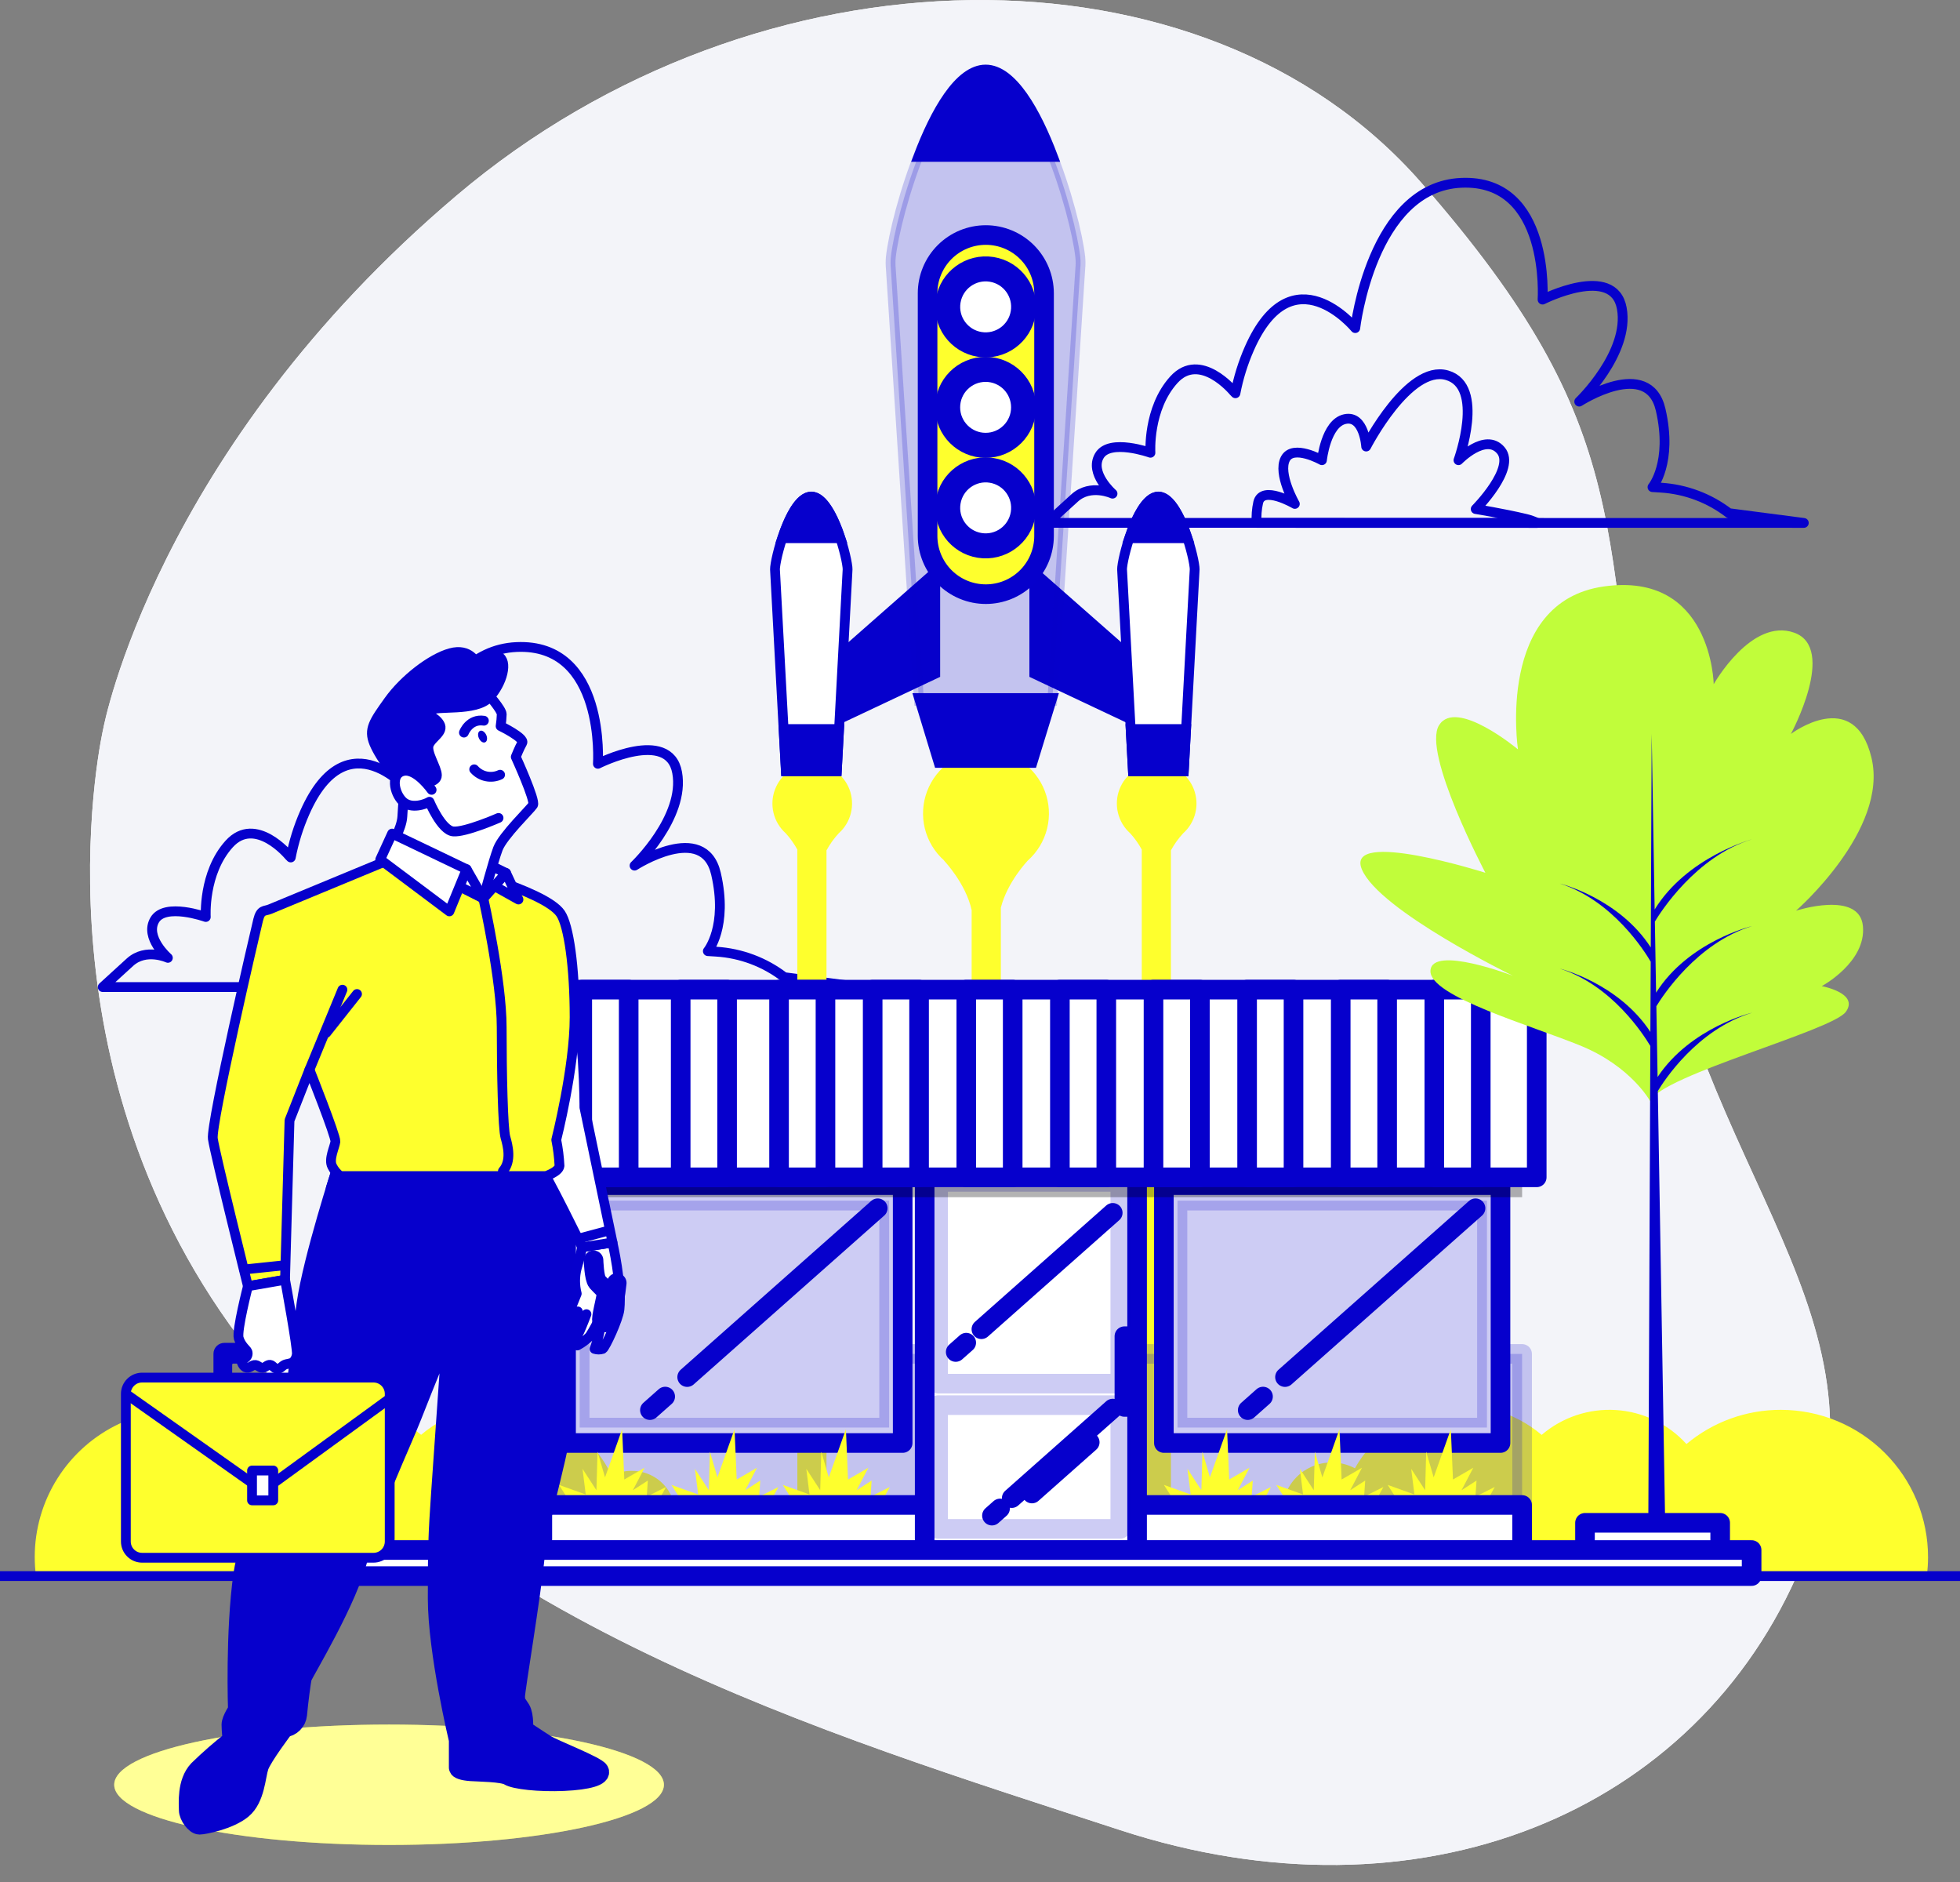 <svg width="100" height="96" viewBox="0 0 100 96" fill="none" xmlns="http://www.w3.org/2000/svg">
<rect x="0" y="0" width="100" height="96" fill="#808080" stroke="none"/>
<g clip-path="url(#clip0_104_4244)">
<path d="M5.275 37.141C5.275 37.141 1.381 53.775 12.224 68.265C23.066 82.755 41.964 88.389 57.155 93.354C72.345 98.319 86.576 92.588 91.912 79.822C97.249 67.056 86.468 60.177 84.091 43.504C81.714 26.83 83.611 22.021 72.524 9.332C61.436 -3.357 38.68 -3.062 23.297 9.972C7.913 23.006 5.275 37.141 5.275 37.141Z" fill="white"/>
<path d="M5.275 37.141C5.275 37.141 1.381 53.775 12.224 68.265C23.066 82.755 41.964 88.389 57.155 93.354C72.345 98.319 86.576 92.588 91.912 79.822C97.249 67.056 86.468 60.177 84.091 43.504C81.714 26.83 83.611 22.021 72.524 9.332C61.436 -3.357 38.68 -3.062 23.297 9.972C7.913 23.006 5.275 37.141 5.275 37.141Z" fill="#F3F4F9"/>
<path d="M78.43 26.674C78.243 26.584 78.048 26.515 77.846 26.467C76.668 26.188 75.291 25.966 75.291 25.966C75.291 25.966 77.356 23.889 76.57 22.97C75.785 22.052 74.412 23.475 74.412 23.475C74.412 23.475 75.785 19.698 73.824 19.14C71.863 18.581 69.703 22.777 69.703 22.777C69.703 22.777 69.605 21.167 68.622 21.377C67.64 21.587 67.446 23.475 67.446 23.475C67.446 23.475 65.973 22.644 65.577 23.407C65.18 24.169 66.063 25.704 66.063 25.704C66.063 25.704 64.401 24.726 64.193 25.634C64.117 25.974 64.091 26.324 64.114 26.672L78.43 26.674Z" stroke="#0600CC" stroke-width="0.5" stroke-linecap="round" stroke-linejoin="round"/>
<path d="M92.031 26.674L88.209 26.176C87.209 25.407 86.002 24.954 84.743 24.875L84.311 24.848C84.311 24.848 85.35 23.602 84.727 20.901C84.103 18.201 80.572 20.486 80.572 20.486C80.572 20.486 83.16 18.014 82.745 15.728C82.329 13.443 78.702 15.282 78.702 15.282C78.702 15.282 79.118 9.118 74.547 9.326C69.977 9.533 69.146 16.736 69.146 16.736C69.146 16.736 65.928 12.822 63.744 17.775C63.422 18.507 63.182 19.274 63.032 20.06L62.941 19.968C62.941 19.968 61.229 17.891 59.889 19.372C58.549 20.853 58.696 23.095 58.696 23.095C58.696 23.095 56.619 22.351 56.091 23.244C55.563 24.138 56.762 25.181 56.762 25.181C56.762 25.181 55.645 24.659 54.826 25.403C54.311 25.87 53.771 26.365 53.438 26.67L92.031 26.674Z" stroke="#0600CC" stroke-width="0.5" stroke-linecap="round" stroke-linejoin="round"/>
<path d="M43.834 50.343L40.012 49.845C39.012 49.076 37.805 48.624 36.547 48.544L36.114 48.517C36.114 48.517 37.153 47.271 36.53 44.57C35.907 41.87 32.375 44.155 32.375 44.155C32.375 44.155 34.964 41.693 34.548 39.408C34.133 37.123 30.505 38.961 30.505 38.961C30.505 38.961 30.921 32.797 26.35 33.005C21.78 33.213 20.949 40.415 20.949 40.415C20.949 40.415 17.731 36.502 15.548 41.454C15.225 42.187 14.986 42.953 14.835 43.739L14.744 43.648C14.744 43.648 13.032 41.571 11.692 43.052C10.352 44.533 10.499 46.775 10.499 46.775C10.499 46.775 8.422 46.031 7.894 46.924C7.367 47.817 8.565 48.86 8.565 48.86C8.565 48.86 7.448 48.339 6.629 49.083C6.114 49.55 5.574 50.044 5.241 50.35L43.834 50.343Z" stroke="#0600CC" stroke-width="0.5" stroke-linecap="round" stroke-linejoin="round"/>
<path d="M90.857 71.915C89.097 71.912 87.393 72.53 86.044 73.66C85.116 72.635 83.825 72.013 82.445 71.925C81.065 71.838 79.706 72.293 78.656 73.193C77.951 72.594 77.122 72.159 76.229 71.918C75.336 71.677 74.401 71.636 73.49 71.799C72.58 71.962 71.716 72.324 70.962 72.859C70.208 73.395 69.581 74.09 69.127 74.896C68.743 74.691 68.312 74.59 67.877 74.6C67.442 74.612 67.016 74.735 66.643 74.959C66.27 75.183 65.961 75.5 65.746 75.879C65.532 76.258 65.419 76.686 65.419 77.121C65.42 77.22 65.426 77.318 65.437 77.416C65.281 77.398 65.123 77.389 64.966 77.389C63.997 77.391 63.061 77.736 62.323 78.363C61.694 77.826 60.893 77.531 60.065 77.532C59.955 77.532 59.847 77.532 59.741 77.551V43.377C59.912 43.062 60.121 42.77 60.364 42.507C60.672 42.233 60.889 41.872 60.987 41.472C61.085 41.072 61.059 40.651 60.913 40.266C60.767 39.881 60.506 39.55 60.167 39.316C59.828 39.082 59.426 38.957 59.014 38.957C58.602 38.957 58.2 39.082 57.861 39.316C57.522 39.55 57.261 39.881 57.115 40.266C56.968 40.651 56.943 41.072 57.041 41.472C57.139 41.872 57.356 42.233 57.664 42.507C57.893 42.759 58.091 43.038 58.254 43.338V78.052C57.978 78.224 57.728 78.434 57.51 78.675C56.724 78.019 55.752 77.624 54.731 77.548C53.71 77.472 52.69 77.717 51.816 78.249C51.576 78.104 51.324 77.98 51.064 77.877V46.3C51.396 44.983 52.441 43.894 52.441 43.894C52.927 43.461 53.27 42.891 53.425 42.258C53.58 41.626 53.539 40.962 53.307 40.353C53.075 39.745 52.664 39.221 52.128 38.851C51.592 38.482 50.956 38.284 50.305 38.284C49.654 38.284 49.019 38.482 48.482 38.851C47.946 39.221 47.535 39.745 47.304 40.353C47.072 40.962 47.031 41.626 47.185 42.258C47.34 42.891 47.683 43.461 48.17 43.894V43.905C48.17 43.905 49.273 45.056 49.574 46.423V77.539C49.474 77.539 49.377 77.528 49.277 77.528C48.127 77.527 47.014 77.931 46.132 78.669C45.644 78.129 44.998 77.756 44.287 77.604C43.575 77.452 42.834 77.529 42.168 77.823V43.377C42.339 43.062 42.548 42.77 42.791 42.507C43.099 42.233 43.316 41.872 43.414 41.472C43.512 41.072 43.486 40.651 43.34 40.266C43.193 39.881 42.933 39.55 42.594 39.316C42.255 39.082 41.853 38.957 41.441 38.957C41.029 38.957 40.627 39.082 40.288 39.316C39.948 39.55 39.688 39.881 39.542 40.266C39.395 40.651 39.369 41.072 39.467 41.472C39.565 41.872 39.783 42.233 40.09 42.507C40.319 42.759 40.517 43.038 40.681 43.338V77.921C39.935 77.498 39.075 77.32 38.224 77.413C37.371 77.506 36.57 77.865 35.934 78.438C35.95 78.358 35.959 78.277 35.959 78.195C35.959 77.868 35.828 77.554 35.597 77.323C35.366 77.091 35.052 76.961 34.724 76.961C34.63 76.96 34.536 76.972 34.444 76.994C34.385 76.445 34.121 75.938 33.706 75.574C33.29 75.21 32.753 75.016 32.2 75.029C31.856 75.028 31.516 75.109 31.209 75.266C30.795 74.399 30.187 73.64 29.433 73.045C28.678 72.451 27.797 72.037 26.858 71.836C25.919 71.636 24.946 71.653 24.014 71.888C23.083 72.122 22.217 72.567 21.485 73.189C20.435 72.289 19.075 71.835 17.695 71.922C16.315 72.009 15.024 72.631 14.095 73.656C12.999 72.74 11.664 72.156 10.247 71.973C8.83 71.789 7.39 72.014 6.096 72.62C4.802 73.226 3.708 74.189 2.942 75.395C2.176 76.601 1.77 78 1.772 79.429C1.772 79.753 1.794 80.076 1.836 80.397H98.305C98.347 80.077 98.369 79.754 98.369 79.431C98.37 78.444 98.176 77.467 97.799 76.555C97.421 75.643 96.868 74.815 96.17 74.117C95.473 73.419 94.644 72.865 93.733 72.487C92.821 72.109 91.844 71.915 90.857 71.915Z" fill="#FEFF2D"/>
<path d="M42.241 40.585C42.241 40.118 41.86 39.376 41.393 39.376C40.926 39.376 40.545 40.118 40.545 40.585C40.545 41.052 41.264 41.989 41.393 41.989C41.522 41.989 42.241 41.054 42.241 40.585Z" fill="#FEFF2D"/>
<path d="M59.843 40.585C59.843 40.118 59.463 39.376 58.995 39.376C58.528 39.376 58.148 40.118 58.148 40.585C58.148 41.052 58.867 41.989 58.995 41.989C59.124 41.989 59.843 41.054 59.843 40.585Z" fill="#FEFF2D"/>
<path d="M41.489 35.007L47.467 29.747V34.209L41.887 36.841L41.489 35.007Z" fill="#0600CC" stroke="#0600CC" stroke-miterlimit="10"/>
<path d="M42.694 39.337H40.095L39.546 29.157C39.538 29.083 39.538 29.009 39.546 28.935C39.638 28.093 40.429 25.334 41.391 25.334C42.355 25.334 43.147 28.093 43.238 28.935C43.246 29.009 43.246 29.083 43.238 29.157L42.694 39.337Z" fill="white" stroke="#0600CC" stroke-width="0.5" stroke-miterlimit="10"/>
<path d="M39.91 27.453H42.883C42.544 26.431 42.004 25.328 41.395 25.328C40.786 25.328 40.248 26.431 39.91 27.453Z" fill="#0600CC" stroke="#0600CC" stroke-width="0.5" stroke-miterlimit="10"/>
<path d="M39.982 37.188L40.099 39.336H42.694L42.81 37.188H39.982Z" fill="#0600CC" stroke="#0600CC" stroke-width="0.5" stroke-miterlimit="10"/>
<path d="M58.999 35.007L53.02 29.747V34.209L58.6 36.841L58.999 35.007Z" fill="#0600CC" stroke="#0600CC" stroke-miterlimit="10"/>
<path d="M57.803 39.337H60.398L60.946 29.157C60.954 29.083 60.954 29.009 60.946 28.935C60.855 28.093 60.063 25.334 59.101 25.334C58.137 25.334 57.346 28.093 57.254 28.935C57.246 29.009 57.246 29.083 57.254 29.157L57.803 39.337Z" fill="white" stroke="#0600CC" stroke-width="0.5" stroke-miterlimit="10"/>
<path d="M60.514 37.188L60.398 39.336H57.803L57.687 37.188H60.514Z" fill="#0600CC" stroke="#0600CC" stroke-width="0.5" stroke-miterlimit="10"/>
<path d="M57.614 27.453H60.587C60.248 26.431 59.708 25.328 59.101 25.328C58.495 25.328 57.961 26.431 57.614 27.453Z" fill="#0600CC" stroke="#0600CC" stroke-width="0.5" stroke-miterlimit="10"/>
<path d="M51.618 40.841C51.618 40.485 51.477 40.144 51.226 39.893C50.974 39.642 50.634 39.501 50.278 39.501C49.923 39.501 49.582 39.642 49.331 39.893C49.079 40.144 48.938 40.485 48.938 40.841C48.938 41.58 50.077 43.059 50.278 43.059C50.436 43.059 51.618 41.58 51.618 40.841Z" fill="#FEFF2D"/>
<path opacity="0.2" d="M53.687 35.751H46.888L45.45 13.699C45.432 13.506 45.432 13.312 45.45 13.119C45.689 10.915 47.763 3.692 50.282 3.692C52.804 3.692 54.878 10.915 55.117 13.119C55.136 13.312 55.136 13.506 55.117 13.699L53.687 35.751Z" fill="#0600CC" stroke="#0600CC" stroke-width="0.5" stroke-miterlimit="10"/>
<path d="M50.297 30.308C49.907 30.308 49.52 30.231 49.16 30.082C48.8 29.933 48.472 29.714 48.196 29.438C47.92 29.162 47.702 28.834 47.552 28.474C47.403 28.114 47.326 27.727 47.326 27.337V14.958C47.326 14.568 47.403 14.181 47.552 13.821C47.702 13.461 47.92 13.133 48.196 12.858C48.472 12.582 48.8 12.363 49.16 12.214C49.521 12.065 49.907 11.989 50.297 11.989C51.084 11.989 51.84 12.302 52.397 12.858C52.954 13.415 53.267 14.17 53.268 14.958V27.335C53.268 27.725 53.191 28.112 53.042 28.473C52.893 28.833 52.674 29.161 52.398 29.437C52.122 29.713 51.795 29.932 51.434 30.082C51.074 30.231 50.687 30.308 50.297 30.308Z" fill="#FEFF2D" stroke="#0600CC" stroke-miterlimit="10"/>
<path d="M52.672 38.915H47.893L46.888 35.607H53.687L52.672 38.915Z" fill="#0600CC" stroke="#0600CC" stroke-width="0.5" stroke-miterlimit="10"/>
<path d="M51.053 17.331C52.118 16.907 52.638 15.7 52.214 14.635C51.79 13.57 50.583 13.05 49.518 13.474C48.453 13.898 47.934 15.105 48.358 16.17C48.782 17.235 49.989 17.755 51.053 17.331Z" fill="#0600CC"/>
<path d="M52.34 15.982C52.52 14.85 51.749 13.786 50.617 13.605C49.485 13.425 48.421 14.196 48.241 15.328C48.06 16.46 48.831 17.524 49.963 17.704C51.095 17.885 52.159 17.113 52.34 15.982Z" fill="#FEFF2D" stroke="#0600CC" stroke-miterlimit="10"/>
<path d="M50.287 13.861C50.79 13.861 51.273 14.056 51.635 14.404C51.998 14.753 52.211 15.228 52.231 15.73C52.231 15.706 52.231 15.678 52.231 15.654C52.24 15.392 52.196 15.132 52.102 14.889C52.008 14.645 51.865 14.422 51.684 14.235C51.502 14.047 51.285 13.898 51.044 13.796C50.803 13.694 50.545 13.641 50.284 13.641C50.022 13.641 49.764 13.694 49.523 13.796C49.283 13.898 49.065 14.047 48.883 14.235C48.702 14.422 48.56 14.645 48.466 14.889C48.371 15.132 48.328 15.392 48.336 15.654C48.336 15.678 48.336 15.706 48.336 15.73C48.356 15.227 48.57 14.751 48.934 14.402C49.298 14.053 49.783 13.859 50.287 13.861Z" fill="#0600CC"/>
<path d="M51.818 15.902C51.956 15.057 51.382 14.261 50.538 14.124C49.693 13.986 48.897 14.56 48.759 15.405C48.622 16.25 49.195 17.046 50.04 17.183C50.885 17.321 51.681 16.747 51.818 15.902Z" fill="white" stroke="#0600CC" stroke-width="0.5" stroke-miterlimit="10"/>
<path d="M50.287 17.058C50.685 17.058 51.068 16.904 51.355 16.629C51.643 16.354 51.814 15.979 51.832 15.581C51.832 15.606 51.832 15.629 51.832 15.654C51.818 16.055 51.648 16.434 51.359 16.713C51.07 16.991 50.685 17.147 50.284 17.147C49.882 17.147 49.497 16.991 49.208 16.713C48.919 16.434 48.749 16.055 48.735 15.654C48.735 15.629 48.735 15.606 48.735 15.581C48.754 15.979 48.925 16.356 49.215 16.631C49.504 16.906 49.888 17.059 50.287 17.058Z" fill="#0600CC"/>
<path d="M50.286 22.605C51.433 22.605 52.362 21.675 52.362 20.529C52.362 19.383 51.433 18.454 50.286 18.454C49.14 18.454 48.211 19.383 48.211 20.529C48.211 21.675 49.14 22.605 50.286 22.605Z" fill="#0600CC"/>
<path d="M50.286 22.854C51.433 22.854 52.362 21.925 52.362 20.779C52.362 19.632 51.433 18.703 50.286 18.703C49.14 18.703 48.211 19.632 48.211 20.779C48.211 21.925 49.14 22.854 50.286 22.854Z" fill="#FEFF2D" stroke="#0600CC" stroke-miterlimit="10"/>
<path d="M50.287 18.986C50.79 18.986 51.273 19.181 51.635 19.529C51.998 19.878 52.211 20.353 52.231 20.855C52.231 20.828 52.231 20.804 52.231 20.776C52.24 20.515 52.196 20.255 52.102 20.012C52.008 19.768 51.865 19.545 51.684 19.358C51.502 19.17 51.285 19.021 51.044 18.919C50.803 18.817 50.545 18.764 50.284 18.764C50.022 18.764 49.764 18.817 49.523 18.919C49.283 19.021 49.065 19.17 48.883 19.358C48.702 19.545 48.56 19.768 48.466 20.012C48.371 20.255 48.328 20.515 48.336 20.776C48.336 20.804 48.336 20.828 48.336 20.855C48.356 20.352 48.571 19.876 48.935 19.528C49.298 19.179 49.783 18.985 50.287 18.986Z" fill="#0600CC"/>
<path d="M50.287 22.328C51.142 22.328 51.836 21.634 51.836 20.779C51.836 19.923 51.142 19.229 50.287 19.229C49.431 19.229 48.737 19.923 48.737 20.779C48.737 21.634 49.431 22.328 50.287 22.328Z" fill="white" stroke="#0600CC" stroke-width="0.5" stroke-miterlimit="10"/>
<path d="M50.286 22.183C50.685 22.183 51.068 22.029 51.355 21.754C51.643 21.479 51.814 21.104 51.832 20.706C51.832 20.731 51.832 20.754 51.832 20.779C51.84 20.987 51.805 21.194 51.731 21.389C51.657 21.584 51.544 21.761 51.399 21.911C51.255 22.061 51.081 22.18 50.89 22.262C50.698 22.343 50.492 22.385 50.283 22.385C50.075 22.385 49.869 22.343 49.677 22.262C49.486 22.18 49.312 22.061 49.168 21.911C49.023 21.761 48.91 21.584 48.836 21.389C48.761 21.194 48.727 20.987 48.735 20.779C48.735 20.754 48.735 20.731 48.735 20.706C48.753 21.105 48.925 21.481 49.214 21.756C49.503 22.032 49.887 22.184 50.286 22.183Z" fill="#0600CC"/>
<path d="M51.054 27.583C52.119 27.159 52.639 25.952 52.215 24.887C51.791 23.822 50.584 23.302 49.519 23.726C48.454 24.15 47.934 25.357 48.358 26.422C48.782 27.487 49.989 28.007 51.054 27.583Z" fill="#0600CC"/>
<path d="M52.338 26.234C52.519 25.102 51.748 24.038 50.616 23.858C49.484 23.677 48.42 24.448 48.239 25.58C48.059 26.712 48.83 27.776 49.962 27.957C51.094 28.137 52.158 27.366 52.338 26.234Z" fill="#FEFF2D" stroke="#0600CC" stroke-miterlimit="10"/>
<path d="M50.287 24.113C50.79 24.113 51.273 24.308 51.635 24.656C51.998 25.005 52.211 25.48 52.231 25.983C52.231 25.958 52.231 25.931 52.231 25.906C52.24 25.645 52.196 25.384 52.102 25.141C52.008 24.897 51.865 24.675 51.684 24.487C51.502 24.299 51.285 24.15 51.044 24.048C50.803 23.946 50.545 23.893 50.284 23.893C50.022 23.893 49.764 23.946 49.523 24.048C49.283 24.15 49.065 24.299 48.883 24.487C48.702 24.675 48.56 24.897 48.466 25.141C48.371 25.384 48.328 25.645 48.336 25.906C48.336 25.931 48.336 25.958 48.336 25.983C48.356 25.479 48.57 25.003 48.934 24.654C49.298 24.305 49.783 24.111 50.287 24.113Z" fill="#0600CC"/>
<path d="M51.818 26.155C51.956 25.311 51.382 24.514 50.537 24.377C49.693 24.239 48.896 24.813 48.759 25.658C48.621 26.503 49.195 27.299 50.04 27.436C50.885 27.574 51.681 27 51.818 26.155Z" fill="white" stroke="#0600CC" stroke-width="0.5" stroke-miterlimit="10"/>
<path d="M50.287 27.31C50.685 27.31 51.068 27.156 51.355 26.881C51.643 26.606 51.814 26.231 51.832 25.833C51.832 25.856 51.832 25.881 51.832 25.906C51.818 26.307 51.648 26.686 51.359 26.965C51.07 27.243 50.685 27.399 50.284 27.399C49.882 27.399 49.497 27.243 49.208 26.965C48.919 26.686 48.749 26.307 48.735 25.906C48.735 25.881 48.735 25.856 48.735 25.833C48.754 26.232 48.925 26.608 49.215 26.883C49.504 27.158 49.888 27.311 50.287 27.31Z" fill="#0600CC"/>
<path d="M46.848 8.002H53.727C52.858 5.694 51.639 3.548 50.287 3.548C48.936 3.548 47.717 5.694 46.848 8.002Z" fill="#0600CC" stroke="#0600CC" stroke-width="0.5" stroke-miterlimit="10"/>
<path opacity="0.2" d="M77.659 69.063H27.67V79.084H77.659V69.063Z" fill="#0600CC" stroke="#0600CC" stroke-linecap="round" stroke-linejoin="round"/>
<path d="M46.055 60.452H28.881V73.608H46.055V60.452Z" fill="white" stroke="#0600CC" stroke-linecap="round" stroke-linejoin="round"/>
<path opacity="0.2" d="M45.363 61.243H29.575V72.819H45.363V61.243Z" fill="#0600CC" stroke="#0600CC" stroke-linecap="round" stroke-linejoin="round"/>
<path d="M33.939 71.238L33.158 71.93" stroke="#0600CC" stroke-linecap="round" stroke-linejoin="round"/>
<path d="M44.782 61.632L35.059 70.245" stroke="#0600CC" stroke-linecap="round" stroke-linejoin="round"/>
<path d="M76.556 60.452H59.382V73.608H76.556V60.452Z" fill="white" stroke="#0600CC" stroke-linecap="round" stroke-linejoin="round"/>
<path opacity="0.2" d="M75.864 61.243H60.076V72.819H75.864V61.243Z" fill="#0600CC" stroke="#0600CC" stroke-linecap="round" stroke-linejoin="round"/>
<path d="M64.44 71.238L63.659 71.93" stroke="#0600CC" stroke-linecap="round" stroke-linejoin="round"/>
<path d="M75.282 61.632L65.56 70.245" stroke="#0600CC" stroke-linecap="round" stroke-linejoin="round"/>
<path d="M60.256 77.109L59.382 75.744L60.749 76.234L60.585 74.923L61.295 76.016L61.349 74.049L61.731 75.359L62.606 72.902L62.714 75.469L63.753 74.869L63.152 76.016L63.917 75.523L63.861 76.344L64.846 75.852L64.189 77.052L60.256 77.109Z" fill="#FEFF2D"/>
<path d="M65.992 77.109L65.118 75.744L66.483 76.234L66.32 74.923L67.029 76.016L67.085 74.049L67.467 75.359L68.34 72.902L68.45 75.469L69.489 74.869L68.888 76.016L69.653 75.523L69.597 76.344L70.581 75.852L69.925 77.052L65.992 77.109Z" fill="#FEFF2D"/>
<path d="M71.672 77.109L70.8 75.744L72.164 76.234L72 74.923L72.711 76.016L72.765 74.049L73.147 75.359L74.022 72.902L74.132 75.469L75.168 74.869L74.568 76.016L75.333 75.523L75.278 76.344L76.261 75.852L75.607 77.052L71.672 77.109Z" fill="#FEFF2D"/>
<path d="M29.394 77.109L28.519 75.744L29.884 76.234L29.72 74.923L30.43 76.016L30.487 74.049L30.869 75.359L31.741 72.902L31.852 75.469L32.888 74.869L32.288 76.016L33.052 75.523L32.998 76.344L33.981 75.852L33.327 77.052L29.394 77.109Z" fill="#FEFF2D"/>
<path d="M35.13 77.109L34.255 75.744L35.62 76.234L35.456 74.923L36.166 76.016L36.22 74.049L36.603 75.359L37.477 72.902L37.587 75.469L38.624 74.869L38.024 76.016L38.788 75.523L38.734 76.344L39.717 75.852L39.062 77.052L35.13 77.109Z" fill="#FEFF2D"/>
<path d="M40.809 77.109L39.937 75.744L41.302 76.234L41.138 74.923L41.848 76.016L41.902 74.049L42.285 75.359L43.159 72.902L43.267 75.469L44.306 74.869L43.706 76.016L44.47 75.523L44.416 76.344L45.399 75.852L44.742 77.052L40.809 77.109Z" fill="#FEFF2D"/>
<path d="M77.659 76.768H27.67V79.084H77.659V76.768Z" fill="white" stroke="#0600CC" stroke-linecap="round" stroke-linejoin="round"/>
<path d="M58.015 59.33H47.177V79.084H58.015V59.33Z" fill="white" stroke="#0600CC" stroke-linecap="round" stroke-linejoin="round"/>
<path opacity="0.2" d="M57.157 70.579H47.862V60.29H57.157V70.579ZM57.157 71.676H47.862V77.987H57.157V71.676Z" fill="white" stroke="#0600CC" stroke-linecap="round" stroke-linejoin="round"/>
<path d="M57.705 68.159H57.367V71.767H57.705V68.159Z" fill="#0600CC" stroke="#0600CC" stroke-linecap="round" stroke-linejoin="round"/>
<path d="M49.298 68.489L48.76 68.965" stroke="#0600CC" stroke-linecap="round" stroke-linejoin="round"/>
<path d="M56.773 61.866L50.071 67.804" stroke="#0600CC" stroke-linecap="round" stroke-linejoin="round"/>
<path d="M51.024 76.945L50.609 77.312" stroke="#0600CC" stroke-linecap="round" stroke-linejoin="round"/>
<path d="M56.773 71.851L51.618 76.419" stroke="#0600CC" stroke-linecap="round" stroke-linejoin="round"/>
<path d="M55.599 73.571L52.651 76.184" stroke="#0600CC" stroke-linecap="round" stroke-linejoin="round"/>
<path opacity="0.3" d="M77.659 54.356H27.778V61.069H77.659V54.356Z" fill="black"/>
<path d="M78.405 50.48H26.961V60.055H78.405V50.48Z" fill="white" stroke="#0600CC" stroke-linecap="round" stroke-linejoin="round"/>
<path d="M32.076 50.48H29.707V60.055H32.076V50.48Z" fill="white" stroke="#0600CC" stroke-linecap="round" stroke-linejoin="round"/>
<path d="M37.097 50.48H34.729V60.055H37.097V50.48Z" fill="white" stroke="#0600CC" stroke-linecap="round" stroke-linejoin="round"/>
<path d="M42.116 50.48H39.748V60.055H42.116V50.48Z" fill="white" stroke="#0600CC" stroke-linecap="round" stroke-linejoin="round"/>
<path d="M46.892 50.48H44.524V60.055H46.892V50.48Z" fill="white" stroke="#0600CC" stroke-linecap="round" stroke-linejoin="round"/>
<path d="M51.668 50.48H49.3V60.055H51.668V50.48Z" fill="white" stroke="#0600CC" stroke-linecap="round" stroke-linejoin="round"/>
<path d="M56.444 50.48H54.076V60.055H56.444V50.48Z" fill="white" stroke="#0600CC" stroke-linecap="round" stroke-linejoin="round"/>
<path d="M61.22 50.48H58.852V60.055H61.22V50.48Z" fill="white" stroke="#0600CC" stroke-linecap="round" stroke-linejoin="round"/>
<path d="M65.996 50.48H63.628V60.055H65.996V50.48Z" fill="white" stroke="#0600CC" stroke-linecap="round" stroke-linejoin="round"/>
<path d="M70.773 50.48H68.404V60.055H70.773V50.48Z" fill="white" stroke="#0600CC" stroke-linecap="round" stroke-linejoin="round"/>
<path d="M75.549 50.48H73.18V60.055H75.549V50.48Z" fill="white" stroke="#0600CC" stroke-linecap="round" stroke-linejoin="round"/>
<path d="M84.187 56.16C84.187 56.16 83.225 54.408 80.686 53.359C78.147 52.31 72.896 50.821 72.983 49.508C73.07 48.195 77.186 49.771 77.186 49.771C77.186 49.771 70.359 46.447 69.482 44.345C68.606 42.243 75.785 44.52 75.785 44.52C75.785 44.52 72.547 38.393 73.421 36.993C74.296 35.593 77.447 38.225 77.447 38.225C77.447 38.225 76.309 30.698 81.825 29.915C87.34 29.132 87.434 34.901 87.434 34.901C87.434 34.901 89.359 31.486 91.547 32.275C93.734 33.065 91.373 37.438 91.373 37.438C91.373 37.438 94.609 34.988 95.486 38.663C96.362 42.338 91.634 46.454 91.634 46.454C91.634 46.454 94.873 45.403 95.047 47.241C95.222 49.08 92.947 50.303 92.947 50.303C92.947 50.303 94.873 50.654 94.173 51.616C93.473 52.578 84.799 54.845 84.187 56.16Z" fill="#C1FD3A"/>
<path d="M89.391 47.239C89.391 47.239 86.158 48.006 84.494 50.634L84.432 47.008C84.687 46.581 86.509 43.684 89.391 42.81C89.391 42.81 86.067 43.714 84.421 46.394L84.27 37.427L84.222 48.328C82.593 45.808 79.581 45.068 79.581 45.068C82.281 45.926 83.916 48.533 84.22 49.055L84.203 52.638C82.57 50.145 79.581 49.408 79.581 49.408C82.24 50.251 83.856 52.78 84.201 53.355L84.095 78.322H84.968L84.583 55.653C84.885 55.15 86.573 52.518 89.395 51.656C89.395 51.656 86.256 52.401 84.571 54.938L84.508 51.327C84.826 50.806 86.578 48.097 89.391 47.239Z" fill="#0600CC"/>
<path d="M87.764 77.678H80.867V79.261H87.764V77.678Z" fill="white" stroke="#0600CC" stroke-linecap="round" stroke-linejoin="round"/>
<path d="M89.368 79.066H16.856V80.395H89.368V79.066Z" fill="white" stroke="#0600CC" stroke-linecap="round" stroke-linejoin="round"/>
<path d="M0 80.395H100" stroke="#0600CC" stroke-width="0.5" stroke-miterlimit="10"/>
<path d="M19.85 94.11C27.595 94.11 33.873 92.736 33.873 91.04C33.873 89.344 27.595 87.969 19.85 87.969C12.105 87.969 5.827 89.344 5.827 91.04C5.827 92.736 12.105 94.11 19.85 94.11Z" fill="#FEFF2D"/>
<path opacity="0.5" d="M19.85 94.11C27.595 94.11 33.873 92.736 33.873 91.04C33.873 89.344 27.595 87.969 19.85 87.969C12.105 87.969 5.827 89.344 5.827 91.04C5.827 92.736 12.105 94.11 19.85 94.11Z" fill="white"/>
<path d="M17.45 59.623C17.45 59.623 15.963 64.193 15.633 66.512C15.302 68.83 14.642 75.272 14.642 75.272C13.471 76.73 12.702 78.468 12.408 80.314C11.993 83.262 12.134 87.23 12.134 87.23C12.134 87.23 11.804 87.726 11.804 87.974C11.804 88.221 11.858 88.773 11.858 88.773C11.251 89.246 10.671 89.751 10.121 90.288C9.517 90.922 9.627 92.025 9.627 92.328C9.627 92.631 9.972 93.08 10.179 93.08C10.387 93.08 11.694 92.831 12.357 92.28C13.019 91.73 13.044 90.6 13.21 90.103C13.377 89.606 14.505 88.119 14.505 88.119C14.674 88.102 14.832 88.028 14.952 87.907C15.073 87.787 15.148 87.63 15.165 87.46C15.219 86.854 15.356 85.78 15.412 85.56C15.469 85.34 17.781 81.592 18.304 79.327C18.828 77.063 20.454 73.679 21.032 72.191C21.61 70.704 22.852 67.677 22.852 67.677L23.099 67.594C23.099 67.594 22.632 74.15 22.492 76.217C22.353 78.284 22.328 78.808 22.328 81.536C22.328 84.263 23.402 88.755 23.402 88.755V90.161C23.402 90.244 23.622 90.325 24.026 90.354C24.429 90.383 25.656 90.388 25.96 90.579C26.263 90.77 27.501 90.911 28.768 90.855C30.036 90.799 30.698 90.579 30.561 90.332C30.424 90.084 28.245 89.231 27.887 89.01C27.53 88.79 26.697 88.233 26.697 88.233C26.697 88.233 26.753 87.517 26.56 87.195C26.367 86.873 26.286 86.891 26.286 86.532C26.286 86.172 27.084 81.49 27.304 79.261C27.524 77.032 28.71 73.859 28.791 71.491C28.872 69.123 28.654 67.303 28.461 64.602C28.348 62.986 28.063 61.386 27.609 59.831L17.45 59.623Z" fill="#0600CC" stroke="#0600CC" stroke-linecap="round" stroke-linejoin="round"/>
<path d="M26.398 59.801L22.567 59.729V60.651H26.398V59.801Z" fill="#595959" stroke="#0600CC" stroke-linecap="round" stroke-linejoin="round"/>
<path d="M26.866 60.661H27.838C27.709 60.138 27.611 59.831 27.611 59.831L26.868 59.816L26.866 60.661Z" fill="#595959" stroke="#0600CC" stroke-linecap="round" stroke-linejoin="round"/>
<path d="M19.289 60.651H21.63V59.71L19.289 59.666V60.651Z" fill="#595959" stroke="#0600CC" stroke-linecap="round" stroke-linejoin="round"/>
<path d="M18.793 59.656L17.451 59.623C17.451 59.623 17.313 60.038 17.122 60.661H18.784L18.793 59.656Z" fill="#595959" stroke="#0600CC" stroke-linecap="round" stroke-linejoin="round"/>
<path d="M25.405 59.768H23.862V60.622H25.405V59.768Z" fill="white" stroke="#0600CC" stroke-linecap="round" stroke-linejoin="round"/>
<path d="M31.247 63.379C31.247 63.379 31.743 65.5 31.604 66.794C31.552 67.288 30.887 68.724 30.75 68.807C30.615 68.851 30.47 68.851 30.335 68.807C30.436 68.536 30.518 68.258 30.582 67.976C30.611 67.756 30.638 67.145 30.638 67.145C30.48 67.497 30.296 67.838 30.088 68.163C29.901 68.351 29.688 68.509 29.454 68.633C29.405 68.629 29.357 68.615 29.314 68.592C29.271 68.568 29.234 68.535 29.205 68.496C29.151 68.412 29.425 68.219 29.564 67.916C29.703 67.613 29.921 67.035 29.921 67.035C29.721 67.291 29.5 67.531 29.261 67.752C29.043 67.91 28.801 68.031 28.544 68.109C28.461 68.109 28.297 67.806 28.378 67.779C28.459 67.752 29.151 67.363 29.234 67.228C29.308 67.112 29.391 67.001 29.481 66.896C29.158 67.027 28.827 67.138 28.49 67.228C28.351 67.228 28.297 67.006 28.297 67.006L29.205 66.538L29.425 65.988C29.315 65.563 29.315 65.117 29.425 64.692C29.618 64.058 29.701 63.618 29.701 63.618L31.247 63.379Z" fill="white" stroke="#0600CC" stroke-width="0.5" stroke-linecap="round" stroke-linejoin="round"/>
<path d="M30.283 64.287C30.283 64.287 30.31 65.197 30.474 65.39C30.638 65.583 30.944 65.805 30.944 65.996C30.944 66.188 30.64 67.291 30.723 67.374C30.749 67.406 30.782 67.431 30.821 67.445C30.86 67.459 30.901 67.462 30.942 67.453C30.982 67.444 31.019 67.424 31.048 67.396C31.078 67.367 31.098 67.331 31.108 67.291C31.284 66.687 31.404 66.069 31.467 65.444" fill="white"/>
<path d="M30.283 64.287C30.283 64.287 30.31 65.197 30.474 65.39C30.638 65.583 30.944 65.805 30.944 65.996C30.944 66.188 30.64 67.291 30.723 67.374C30.749 67.406 30.782 67.431 30.821 67.445C30.86 67.459 30.901 67.462 30.942 67.453C30.982 67.444 31.019 67.424 31.048 67.396C31.078 67.367 31.098 67.331 31.108 67.291C31.284 66.687 31.404 66.069 31.467 65.444" stroke="#0600CC" stroke-linecap="round" stroke-linejoin="round"/>
<path d="M28.903 48.28C28.903 48.28 29.649 52.771 29.734 54.122C29.82 55.472 29.817 56.49 29.817 56.49L31.251 63.379L29.707 63.626C29.707 63.626 27.89 59.907 27.53 59.471C27.171 59.035 26.98 58.202 27.115 57.018C27.25 55.833 27.144 49.358 27.418 48.587C27.469 48.443 27.555 48.315 27.67 48.214C27.785 48.114 27.924 48.044 28.074 48.014C28.223 47.983 28.378 47.991 28.524 48.038C28.669 48.084 28.8 48.168 28.903 48.28Z" fill="white" stroke="#0600CC" stroke-width="0.5" stroke-linecap="round" stroke-linejoin="round"/>
<path d="M29.51 63.186L31.054 62.772" stroke="#0600CC" stroke-width="0.5" stroke-linecap="round" stroke-linejoin="round"/>
<path d="M20.089 43.761C20.089 43.761 14.064 46.254 13.778 46.375C13.491 46.495 13.308 46.375 13.171 46.925C13.034 47.476 10.749 57.313 10.859 58.087C10.969 58.862 12.65 65.61 12.65 65.61L14.542 65.28L14.771 57.151L15.789 54.562C15.789 54.562 17.139 57.961 17.112 58.227C17.085 58.493 16.755 59.135 16.948 59.494C17.044 59.69 17.187 59.861 17.363 59.99H27.859C27.859 59.99 28.519 59.768 28.546 59.467C28.524 59.022 28.468 58.58 28.38 58.144C28.38 58.144 29.317 54.452 29.317 51.888C29.317 49.325 29.016 47.206 28.602 46.599C28.189 45.993 26.699 45.386 25.351 44.919C24.003 44.451 22.871 44.009 21.657 43.898C20.444 43.788 20.089 43.761 20.089 43.761Z" fill="#FEFF2D" stroke="#0600CC" stroke-width="0.5" stroke-linecap="round" stroke-linejoin="round"/>
<path d="M24.661 45.828C24.661 45.828 25.596 50.027 25.596 52.391C25.596 54.755 25.659 57.566 25.787 58.013C25.916 58.459 26.107 59.226 25.659 59.737" stroke="#0600CC" stroke-width="0.5" stroke-linecap="round" stroke-linejoin="round"/>
<path d="M15.79 54.562L17.471 50.484" stroke="#0600CC" stroke-width="0.5" stroke-linecap="round" stroke-linejoin="round"/>
<path d="M16.645 52.688L18.215 50.704" stroke="#0600CC" stroke-width="0.5" stroke-linecap="round" stroke-linejoin="round"/>
<path d="M12.456 64.756L14.55 64.536" stroke="#0600CC" stroke-width="0.5" stroke-linecap="round" stroke-linejoin="round"/>
<path d="M25.819 44.532L26.452 45.883L25.021 45.083L25.819 44.532Z" fill="white" stroke="#0600CC" stroke-width="0.5" stroke-linecap="round" stroke-linejoin="round"/>
<path d="M24.661 45.828L25.819 44.532L24.688 43.982L24.661 45.828Z" fill="white" stroke="#0600CC" stroke-width="0.5" stroke-linecap="round" stroke-linejoin="round"/>
<path d="M24.854 35.358C24.854 35.358 25.598 36.189 25.598 36.432C25.592 36.635 25.573 36.838 25.542 37.039C25.542 37.039 26.788 37.645 26.645 37.893C26.502 38.14 26.315 38.609 26.315 38.609C26.315 38.609 27.335 40.84 27.196 41.061C27.056 41.281 25.654 42.631 25.405 43.292C25.156 43.953 24.661 45.828 24.661 45.828L19.923 43.211C19.923 43.211 20.5 42.274 20.529 41.64C20.558 41.007 20.639 40.51 20.529 40.124C20.419 39.737 19.84 38.746 19.785 37.782C19.731 36.819 20.776 35.688 22.154 35.028C23.531 34.367 24.854 35.358 24.854 35.358Z" fill="white" stroke="#0600CC" stroke-width="0.5" stroke-linecap="round" stroke-linejoin="round"/>
<path d="M24.194 39.243C24.355 39.425 24.57 39.551 24.809 39.601C25.047 39.65 25.294 39.622 25.515 39.519" stroke="#0600CC" stroke-width="0.5" stroke-linecap="round" stroke-linejoin="round"/>
<path d="M24.809 37.49C24.881 37.65 24.857 37.816 24.753 37.864C24.649 37.911 24.506 37.82 24.433 37.656C24.36 37.492 24.385 37.33 24.489 37.282C24.593 37.234 24.736 37.332 24.809 37.49Z" fill="#0600CC"/>
<path d="M23.67 37.369C23.67 37.369 23.945 36.652 24.688 36.763" stroke="#0600CC" stroke-width="0.5" stroke-linecap="round" stroke-linejoin="round"/>
<path d="M21.576 39.931C21.576 39.931 22.291 39.931 22.291 39.546C22.291 39.162 21.74 38.389 21.875 38.003C22.011 37.616 22.673 37.342 22.426 36.929C22.179 36.515 21.682 36.513 21.956 36.239C22.231 35.965 24.271 36.322 24.96 35.578C25.65 34.835 25.924 33.709 25.428 33.484C24.931 33.26 24.3 33.815 24.3 33.815C24.3 33.815 23.97 33.044 22.977 33.318C21.983 33.592 20.606 34.668 19.835 35.745C19.065 36.821 18.797 37.199 19.092 37.92C19.387 38.641 20.386 39.987 20.772 40.205C21.159 40.423 21.576 39.931 21.576 39.931Z" fill="#0600CC" stroke="#0600CC" stroke-width="0.5" stroke-linecap="round" stroke-linejoin="round"/>
<path d="M22.021 40.29C22.021 40.29 21.25 39.187 20.587 39.326C19.925 39.465 20.093 40.427 20.534 40.867C20.974 41.308 21.745 41.007 21.911 40.897C21.911 40.897 22.517 42.351 23.122 42.411C23.727 42.471 25.436 41.723 25.436 41.723" fill="white"/>
<path d="M22.021 40.29C22.021 40.29 21.25 39.187 20.587 39.326C19.925 39.465 20.093 40.427 20.534 40.867C20.974 41.308 21.745 41.007 21.911 40.897C21.911 40.897 22.517 42.351 23.122 42.411C23.727 42.471 25.436 41.723 25.436 41.723" stroke="#0600CC" stroke-width="0.5" stroke-linecap="round" stroke-linejoin="round"/>
<path d="M23.807 44.341L24.661 45.828L23.008 45.002L23.807 44.341Z" fill="white" stroke="#0600CC" stroke-width="0.5" stroke-linecap="round" stroke-linejoin="round"/>
<path d="M20.006 42.521L23.808 44.341L22.927 46.489L19.399 43.844L20.006 42.521Z" fill="white" stroke="#0600CC" stroke-width="0.5" stroke-linecap="round" stroke-linejoin="round"/>
<path d="M15.394 68.749H11.447C11.366 68.749 11.288 68.781 11.231 68.838C11.174 68.896 11.141 68.973 11.141 69.054V70.666C11.141 70.747 11.174 70.825 11.231 70.882C11.288 70.94 11.366 70.972 11.447 70.972H11.904C11.864 70.972 11.824 70.964 11.786 70.949C11.749 70.934 11.715 70.912 11.687 70.883C11.658 70.855 11.635 70.821 11.62 70.784C11.604 70.747 11.596 70.707 11.596 70.666V69.613C11.596 69.573 11.604 69.533 11.62 69.496C11.635 69.459 11.658 69.425 11.687 69.397C11.715 69.368 11.749 69.346 11.786 69.33C11.824 69.315 11.864 69.308 11.904 69.308H14.928C15.009 69.308 15.087 69.34 15.145 69.397C15.202 69.454 15.234 69.532 15.234 69.613V70.666C15.234 70.747 15.202 70.825 15.145 70.882C15.087 70.94 15.009 70.972 14.928 70.972H15.394C15.475 70.972 15.553 70.94 15.61 70.882C15.667 70.825 15.699 70.747 15.699 70.666V69.054C15.699 68.973 15.667 68.896 15.61 68.838C15.553 68.781 15.475 68.749 15.394 68.749Z" fill="#0600CC" stroke="#0600CC" stroke-width="0.5" stroke-linecap="round" stroke-linejoin="round"/>
<path d="M12.649 65.61C12.649 65.61 12.068 67.868 12.178 68.254C12.288 68.641 12.593 68.861 12.62 68.944C12.642 69.004 12.643 69.069 12.623 69.129C12.603 69.189 12.563 69.24 12.51 69.275L12.373 69.358C12.373 69.358 12.263 69.358 12.346 69.522C12.379 69.614 12.44 69.692 12.521 69.746C12.704 69.838 12.814 69.653 12.978 69.628C13.142 69.603 13.244 69.784 13.393 69.773C13.543 69.763 13.632 69.607 13.782 69.619C13.931 69.632 14.031 69.906 14.249 69.808C14.345 69.767 14.411 69.671 14.505 69.624C14.644 69.553 14.843 69.572 14.968 69.466C15.068 69.361 15.13 69.226 15.145 69.081C15.192 68.797 14.544 65.28 14.544 65.28L12.649 65.61Z" fill="white" stroke="#0600CC" stroke-width="0.5" stroke-linecap="round" stroke-linejoin="round"/>
<path d="M19.054 70.27H7.25C6.793 70.27 6.421 70.641 6.421 71.099V78.631C6.421 79.089 6.793 79.46 7.25 79.46H19.054C19.512 79.46 19.883 79.089 19.883 78.631V71.099C19.883 70.641 19.512 70.27 19.054 70.27Z" fill="#FEFF2D" stroke="#0600CC" stroke-width="0.5" stroke-linecap="round" stroke-linejoin="round"/>
<path d="M6.45 71.119L12.822 75.619C12.995 75.742 13.201 75.808 13.413 75.808C13.625 75.808 13.832 75.742 14.004 75.619L19.854 71.362" stroke="#0600CC" stroke-width="0.5" stroke-linecap="round" stroke-linejoin="round"/>
<path d="M13.942 75.01H12.859V76.533H13.942V75.01Z" fill="white" stroke="#0600CC" stroke-width="0.5" stroke-linecap="round" stroke-linejoin="round"/>
</g>
<defs>
<clipPath id="clip0_104_4244">
<rect width="100" height="95.132" fill="white"/>
</clipPath>
</defs>
</svg>
